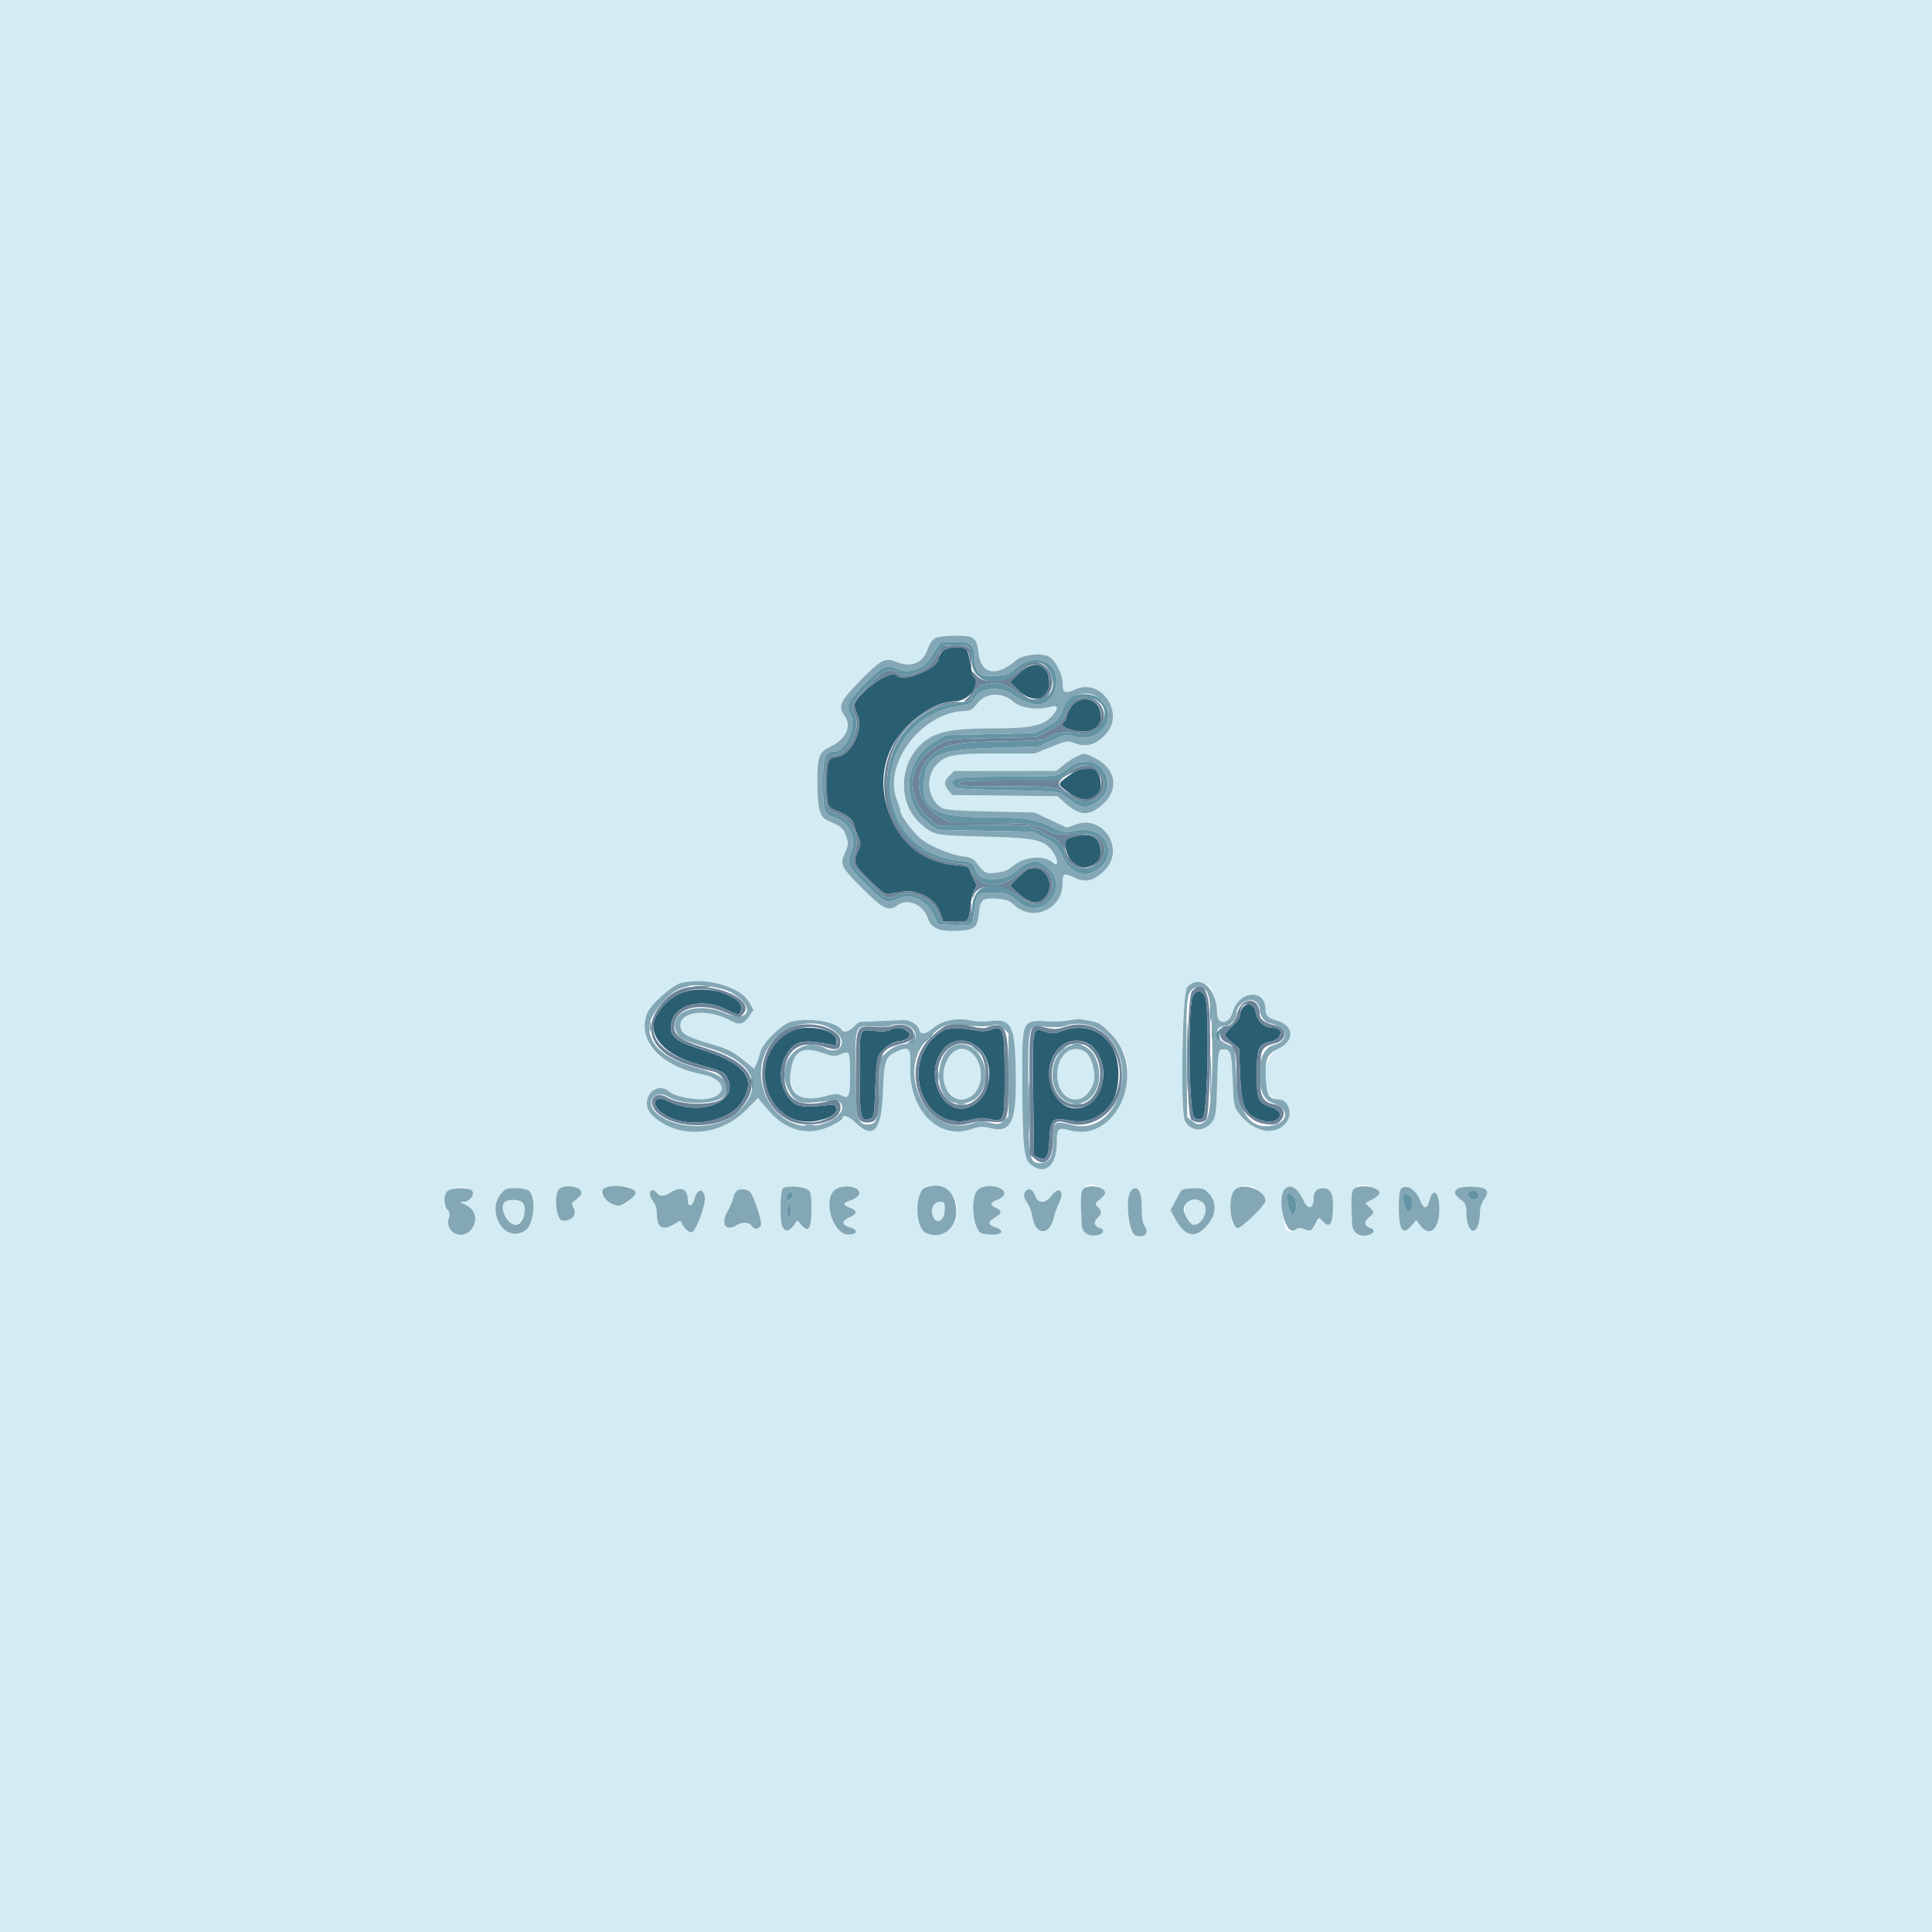 <svg id="svg" version="1.1" xmlns="http://www.w3.org/2000/svg" xmlns:xlink="http://www.w3.org/1999/xlink" width="400" height="400" viewBox="0, 0, 400,400"><g id="svgg"><path id="path0" d="M0.000 200.000 L 0.000 400.000 200.000 400.000 L 400.000 400.000 400.000 200.000 L 400.000 0.000 200.000 0.000 L 0.000 0.000 0.000 200.000 M201.701 132.300 C 202.045 132.685,202.455 134.044,202.612 135.320 C 203.139 139.611,206.332 140.200,210.314 136.741 C 211.635 135.594,215.106 135.129,216.981 135.848 C 218.304 136.356,220.000 139.441,220.000 141.339 C 220.000 143.510,220.426 143.720,222.743 142.695 C 228.011 140.365,232.914 147.614,229.001 151.947 C 227.014 154.145,224.964 154.782,222.642 153.921 C 220.981 153.306,220.893 153.318,217.599 154.647 L 214.246 156.000 206.500 156.000 C 197.612 156.000,195.825 156.317,193.977 158.224 C 191.533 160.745,191.993 165.331,194.877 167.197 C 195.600 167.664,197.799 167.840,205.000 168.008 L 214.200 168.221 217.547 169.788 L 220.894 171.354 222.830 170.667 C 228.486 168.658,232.994 175.911,228.735 180.170 C 226.483 182.422,224.711 182.835,222.338 181.661 C 220.291 180.648,220.000 180.801,220.000 182.888 C 220.000 188.251,213.767 191.009,209.938 187.341 C 209.024 186.465,208.330 186.217,206.399 186.077 C 203.399 185.860,202.974 186.202,202.678 189.066 C 202.370 192.055,201.814 192.541,198.499 192.718 C 194.483 192.933,192.807 192.240,192.086 190.067 C 191.165 187.289,187.847 185.882,185.824 187.413 C 183.982 188.806,182.842 188.257,178.474 183.874 C 174.043 179.429,173.835 178.983,174.994 176.412 C 175.685 174.882,175.701 174.585,175.176 173.079 C 174.614 171.466,174.202 171.120,171.400 169.909 C 169.722 169.184,169.248 167.459,169.228 162.000 C 169.209 156.582,169.525 155.726,171.980 154.547 C 175.242 152.980,176.415 150.271,174.786 148.067 C 173.449 146.258,173.968 145.133,178.072 140.947 C 182.354 136.581,183.270 136.084,185.397 136.973 C 188.668 138.340,191.075 137.349,192.136 134.200 C 192.844 132.096,193.905 131.613,197.838 131.606 C 200.422 131.601,201.202 131.741,201.701 132.300 M202.400 145.600 C 201.450 146.799,200.846 147.200,199.987 147.200 C 191.051 147.200,182.603 158.210,185.753 165.750 C 186.109 166.601,186.400 167.558,186.400 167.877 C 186.400 168.680,188.425 171.545,190.235 173.303 C 191.919 174.938,196.718 177.009,199.596 177.342 C 200.852 177.487,201.597 177.828,202.075 178.475 C 203.813 180.828,203.978 180.914,206.267 180.678 C 207.917 180.508,208.764 180.164,209.824 179.233 C 212.010 177.313,216.220 176.989,218.004 178.604 C 219.163 179.653,219.121 177.974,217.946 176.324 C 216.184 173.850,214.471 173.473,203.800 173.212 C 193.428 172.958,193.255 172.922,190.557 170.511 C 185.493 165.986,186.175 157.070,191.886 153.141 C 194.485 151.353,197.790 150.800,205.885 150.800 C 213.481 150.800,216.048 150.237,217.900 148.163 C 219.186 146.723,219.098 145.901,217.700 146.292 C 214.815 147.099,211.410 146.669,209.852 145.300 C 207.497 143.231,204.170 143.365,202.400 145.600 M226.828 157.014 C 230.923 159.089,231.731 163.262,228.615 166.248 C 225.692 169.048,223.604 169.047,220.500 166.243 L 218.957 164.849 208.043 164.724 L 197.128 164.600 196.364 163.656 C 195.355 162.408,195.400 161.763,196.582 160.582 L 197.564 159.600 208.127 159.600 L 218.690 159.600 220.245 158.349 C 221.682 157.194,223.768 156.053,224.513 156.016 C 224.686 156.007,225.727 156.456,226.828 157.014 M152.139 204.799 C 153.463 205.601,154.649 206.705,155.156 207.608 L 155.992 209.094 155.082 210.444 C 153.957 212.113,153.094 212.305,151.241 211.298 C 146.417 208.678,140.571 209.369,140.876 212.525 C 141.026 214.071,142.094 214.670,147.521 216.253 C 150.522 217.129,151.718 217.721,153.704 219.315 L 156.166 221.290 156.658 220.145 C 156.929 219.515,157.261 218.482,157.396 217.849 C 157.775 216.068,161.798 212.087,163.762 211.549 C 167.254 210.592,173.150 211.501,174.172 213.155 C 174.627 213.891,175.742 213.647,176.742 212.593 C 177.260 212.047,177.890 211.587,178.142 211.571 C 178.637 211.539,185.705 211.233,186.970 211.188 C 188.355 211.139,190.004 212.076,190.248 213.051 C 190.569 214.326,191.519 214.246,193.279 212.795 C 195.161 211.244,198.072 210.652,200.868 211.252 C 201.989 211.492,203.761 211.576,204.807 211.437 C 209.467 210.819,210.146 212.147,210.312 222.200 C 210.479 232.292,209.381 234.661,205.043 233.569 C 203.415 233.159,202.837 233.193,201.030 233.808 C 194.290 236.099,188.101 229.714,188.461 220.840 C 188.619 216.934,188.200 216.498,185.511 217.774 C 183.297 218.825,183.048 219.596,182.813 226.136 C 182.527 234.110,180.800 236.022,177.132 232.427 C 175.706 231.029,174.400 230.640,174.400 231.613 C 174.400 231.794,173.365 232.449,172.100 233.069 C 167.350 235.398,162.622 234.152,158.805 229.567 L 156.946 227.334 154.421 229.871 C 148.949 235.370,140.287 235.859,135.098 230.963 C 132.038 228.076,135.617 223.319,138.729 226.136 C 139.487 226.821,142.809 227.602,144.955 227.598 C 150.662 227.588,150.994 223.520,145.377 222.422 C 132.817 219.965,129.676 211.507,138.800 204.715 C 141.586 202.640,148.651 202.685,152.139 204.799 M250.515 204.306 C 251.223 205.089,251.975 207.917,251.990 209.857 C 252.009 212.330,254.534 212.075,255.218 209.531 C 256.404 205.129,261.977 204.616,262.006 208.906 C 262.016 210.281,262.500 210.764,264.426 211.321 C 267.947 212.338,268.087 215.489,264.684 217.115 C 260.865 218.939,260.808 227.600,264.614 227.600 C 266.889 227.600,267.835 230.836,266.103 232.690 C 263.725 235.235,259.590 234.357,256.646 230.681 C 255.452 229.190,255.425 229.058,255.212 223.565 C 254.983 217.660,254.775 217.071,253.000 217.298 C 252.244 217.394,252.189 217.777,252.000 224.272 C 251.820 230.450,251.715 231.257,250.959 232.272 C 249.323 234.468,246.512 234.333,245.306 232.000 C 244.373 230.194,244.780 205.525,245.762 204.441 C 246.748 203.353,249.580 203.272,250.515 204.306 M226.080 211.391 C 228.438 211.770,232.121 215.637,232.999 218.657 C 235.445 227.068,228.671 236.036,221.408 234.002 C 219.065 233.346,218.800 233.615,218.800 236.650 C 218.800 241.437,216.205 243.514,213.322 241.035 C 211.946 239.851,211.702 237.226,211.640 222.933 C 211.589 211.205,211.638 211.100,216.960 211.473 C 218.302 211.567,220.210 211.478,221.200 211.276 C 222.190 211.073,223.360 210.963,223.800 211.031 C 224.240 211.098,225.266 211.261,226.080 211.391 M166.123 217.604 C 163.466 218.674,162.771 224.157,164.990 226.551 C 166.148 227.801,167.511 227.891,170.892 226.942 C 172.826 226.400,173.402 226.373,174.180 226.789 C 175.737 227.623,176.000 227.048,176.000 222.809 C 176.000 217.656,175.936 217.500,174.136 218.252 C 172.855 218.788,172.526 218.767,170.365 218.019 C 167.764 217.119,167.412 217.085,166.123 217.604 M197.462 217.653 C 195.754 218.646,194.666 223.015,195.650 224.926 C 198.255 229.985,203.863 227.292,202.980 221.406 C 202.491 218.144,199.784 216.303,197.462 217.653 M220.386 218.300 C 218.084 220.364,218.363 225.208,220.887 226.976 C 224.210 229.303,227.581 225.291,226.224 220.623 C 225.207 217.126,222.775 216.158,220.386 218.300 M119.626 246.014 C 120.702 246.590,120.592 247.393,119.311 248.327 C 118.282 249.076,118.254 249.179,118.802 250.203 C 119.512 251.531,118.198 252.925,116.431 252.720 C 115.077 252.562,114.597 247.030,115.857 246.109 C 116.698 245.494,118.567 245.447,119.626 246.014 M130.826 246.014 C 132.288 246.797,130.172 249.600,128.120 249.600 C 127.118 249.600,124.400 247.704,124.400 247.005 C 124.400 245.729,128.975 245.023,130.826 246.014 M167.376 246.380 C 167.844 246.768,168.000 247.679,168.000 250.016 C 168.000 254.496,167.439 255.406,165.834 253.531 L 165.090 252.663 164.312 253.731 C 163.392 254.993,162.587 255.097,162.014 254.026 C 161.416 252.908,161.483 246.681,162.100 246.046 C 162.725 245.403,166.485 245.641,167.376 246.380 M177.424 246.177 C 178.448 246.937,177.807 248.053,176.058 248.555 C 174.477 249.008,174.457 249.522,176.000 250.060 C 177.559 250.603,177.523 251.314,175.900 252.028 C 175.185 252.343,174.600 252.859,174.600 253.175 C 174.600 253.491,175.185 253.901,175.900 254.086 C 177.771 254.571,177.614 255.600,175.670 255.600 C 172.842 255.600,171.109 251.605,172.145 247.475 C 172.568 245.791,175.826 244.990,177.424 246.177 M195.781 246.166 C 198.698 247.385,199.108 252.891,196.408 254.595 C 192.429 257.107,190.000 255.295,190.000 249.817 C 190.000 245.896,192.044 244.605,195.781 246.166 M207.389 246.142 C 208.381 246.868,207.932 247.926,206.405 248.458 C 204.938 248.970,204.874 249.469,206.200 250.073 C 207.517 250.673,207.459 251.250,205.997 252.081 C 204.479 252.945,204.480 253.530,206.000 254.060 C 208.839 255.050,206.736 256.118,203.369 255.397 C 201.498 254.997,200.750 248.050,202.400 246.400 C 203.348 245.452,206.240 245.302,207.389 246.142 M228.026 246.014 C 229.103 246.590,228.992 247.394,227.705 248.331 C 226.657 249.094,226.640 249.161,227.305 249.895 C 228.195 250.879,228.180 251.313,227.227 252.176 C 226.343 252.975,226.521 253.858,227.637 254.212 C 228.824 254.588,228.536 255.473,227.135 255.753 C 225.360 256.108,224.017 255.157,223.940 253.491 C 223.579 245.663,224.437 244.093,228.026 246.014 M261.100 247.019 C 262.413 248.515,262.269 248.917,259.384 251.831 C 255.889 255.361,254.800 254.825,254.800 249.574 C 254.800 245.542,258.490 244.045,261.100 247.019 M268.237 246.171 C 268.685 246.485,269.383 247.475,269.787 248.371 C 270.827 250.677,272.000 250.400,272.000 247.847 C 272.000 246.715,272.716 246.000,273.851 246.000 C 275.372 246.000,276.001 247.035,275.995 249.529 C 275.985 253.527,275.329 254.490,273.781 252.779 C 273.039 251.959,273.038 251.960,272.310 253.379 C 271.522 254.916,271.350 254.989,269.875 254.428 C 269.170 254.160,268.664 254.220,268.062 254.642 C 266.437 255.779,265.600 254.228,265.600 250.080 C 265.600 245.753,266.255 244.783,268.237 246.171 M284.574 245.990 C 286.018 246.539,285.849 247.453,284.140 248.330 L 282.679 249.079 283.540 249.940 C 284.620 251.020,284.615 251.116,283.418 252.057 C 282.341 252.904,282.435 253.830,283.637 254.212 C 284.824 254.588,284.536 255.473,283.135 255.753 C 281.360 256.108,280.017 255.157,279.940 253.491 C 279.570 245.478,280.265 244.352,284.574 245.990 M292.525 246.412 C 293.092 246.859,293.783 247.849,294.059 248.612 C 294.662 250.279,295.486 250.412,295.848 248.900 C 296.623 245.654,298.000 246.588,298.000 250.360 C 298.000 254.553,295.974 256.259,294.032 253.700 L 293.196 252.600 292.283 253.700 C 290.449 255.909,289.600 254.708,289.600 249.906 C 289.600 245.579,290.341 244.694,292.525 246.412 M307.723 246.447 C 308.026 246.930,307.910 247.403,307.265 248.309 C 306.722 249.071,306.400 250.124,306.400 251.136 C 306.400 253.204,305.790 254.800,305.000 254.800 C 304.191 254.800,303.600 253.191,303.600 250.986 C 303.600 249.492,303.417 249.089,302.400 248.337 C 300.151 246.674,301.243 245.550,304.958 245.703 C 306.619 245.771,307.437 245.992,307.723 246.447 M97.582 246.380 C 98.515 246.970,97.354 248.796,96.032 248.816 C 95.031 248.831,95.038 248.848,96.269 249.383 C 98.478 250.344,99.060 252.653,97.571 254.546 C 95.625 257.020,91.950 255.048,92.958 252.071 C 93.175 251.429,93.076 250.926,92.636 250.440 C 90.290 247.847,94.473 244.414,97.582 246.380 M109.630 246.636 C 111.090 248.395,110.477 253.721,108.689 254.811 C 103.954 257.698,100.075 249.631,104.600 246.306 C 105.386 245.728,109.078 245.971,109.630 246.636 M141.771 246.629 C 142.117 246.974,142.400 247.784,142.400 248.429 C 142.400 250.123,143.386 249.897,143.829 248.100 C 144.331 246.070,145.738 245.950,145.927 247.921 C 146.081 249.527,144.157 254.765,143.291 255.097 C 142.705 255.322,141.494 254.224,141.083 253.095 C 140.940 252.703,140.746 252.705,140.151 253.103 C 137.363 254.969,136.000 254.407,136.000 251.392 C 136.000 250.288,135.711 249.341,135.162 248.642 C 133.947 247.098,134.760 245.506,136.000 247.000 C 136.673 247.810,137.564 247.751,139.000 246.800 C 140.452 245.839,140.951 245.808,141.771 246.629 M155.260 246.745 C 156.063 247.534,157.874 253.061,157.539 253.700 C 157.129 254.481,156.188 254.627,155.783 253.972 C 155.182 253.000,153.811 252.879,152.490 253.682 C 150.135 255.113,149.108 253.269,150.755 250.567 C 151.169 249.888,151.632 248.764,151.785 248.069 C 152.184 246.253,154.039 245.546,155.260 246.745 M214.351 247.632 C 214.913 249.242,216.460 249.227,217.663 247.600 C 219.295 245.392,220.531 246.582,219.245 249.123 C 218.834 249.935,218.366 251.230,218.204 252.000 C 217.393 255.874,214.360 255.860,213.760 251.980 C 213.608 251.001,213.151 249.722,212.742 249.138 C 211.892 247.923,211.806 247.154,212.449 246.511 C 213.111 245.849,213.890 246.308,214.351 247.632 M235.986 246.774 C 236.214 247.199,236.400 248.785,236.400 250.297 C 236.400 252.096,236.603 253.316,236.987 253.824 C 238.053 255.232,236.860 256.458,235.086 255.778 C 233.073 255.005,232.994 246.000,235.000 246.000 C 235.315 246.000,235.758 246.348,235.986 246.774 M249.400 246.306 C 251.951 248.180,252.168 251.011,249.963 253.644 C 247.507 256.578,245.339 256.106,243.217 252.178 L 242.340 250.555 243.289 248.771 C 243.810 247.790,244.374 246.765,244.542 246.493 C 244.873 245.959,248.725 245.810,249.400 246.306 M104.480 248.880 C 103.293 250.067,105.017 253.600,106.784 253.600 C 107.517 253.600,109.062 250.958,108.872 250.028 C 108.575 248.565,105.578 247.782,104.480 248.880 M245.703 248.900 C 244.627 250.261,245.647 253.600,247.138 253.600 C 249.090 253.600,250.490 250.040,248.974 248.931 C 248.057 248.261,246.222 248.243,245.703 248.900 M193.166 249.889 C 192.881 250.640,192.881 251.260,193.168 251.889 C 194.001 253.718,195.600 252.687,195.600 250.320 C 195.600 248.356,193.866 248.048,193.166 249.889 " stroke="none" fill="#d3ebf3" fill-rule="evenodd"></path><path id="path1" d="M195.200 134.800 C 194.760 135.240,194.400 135.836,194.400 136.125 C 194.400 138.354,186.974 141.455,185.600 139.800 C 184.368 138.316,176.331 144.389,176.932 146.350 C 177.042 146.708,177.363 147.576,177.645 148.279 C 178.750 151.028,176.264 156.140,173.574 156.652 C 171.284 157.087,171.200 157.284,171.200 162.200 C 171.200 167.068,171.209 167.089,173.600 167.998 C 175.219 168.613,176.800 169.916,176.800 170.637 C 176.800 170.910,177.143 171.933,177.561 172.910 C 178.312 174.661,178.312 174.711,177.541 176.432 C 176.560 178.623,176.770 179.068,180.474 182.644 C 182.996 185.078,183.317 185.268,184.507 185.025 C 187.762 184.362,188.460 184.356,190.310 184.970 C 192.597 185.730,194.110 187.194,194.783 189.300 L 195.262 190.800 197.823 190.800 C 200.686 190.800,200.517 191.003,200.977 187.026 C 201.102 185.940,201.456 184.669,201.762 184.201 C 202.239 183.474,202.239 183.209,201.761 182.375 C 201.453 181.839,201.035 180.930,200.832 180.356 C 200.493 179.399,200.235 179.295,197.731 179.115 C 186.723 178.319,179.594 165.396,184.444 155.031 C 186.862 149.865,193.164 145.200,197.725 145.200 C 200.407 145.200,203.232 141.803,201.767 140.339 C 201.463 140.034,201.058 138.646,200.868 137.254 C 200.676 135.853,200.271 134.564,199.961 134.367 C 198.892 133.691,196.051 133.949,195.200 134.800 M210.968 139.410 L 209.105 141.221 210.947 143.010 C 213.634 145.622,217.090 145.023,217.246 141.918 C 217.467 137.514,214.244 136.226,210.968 139.410 M222.251 145.788 C 221.665 146.331,221.075 147.325,220.941 147.996 C 220.807 148.667,220.540 149.314,220.348 149.432 C 218.452 150.604,223.945 152.156,226.194 151.083 C 227.726 150.353,228.185 149.309,227.822 147.377 C 227.339 144.801,224.263 143.924,222.251 145.788 M221.450 160.467 C 218.750 162.468,218.757 162.243,221.322 164.125 C 224.853 166.718,228.357 165.478,227.865 161.810 C 227.414 158.449,224.889 157.920,221.450 160.467 M221.870 173.328 C 220.200 173.795,220.067 175.021,221.404 177.608 C 223.176 181.035,228.379 179.643,227.874 175.878 C 227.494 173.045,225.665 172.268,221.870 173.328 M212.389 180.281 C 211.845 180.656,210.884 181.508,210.253 182.174 L 209.106 183.385 210.992 185.093 C 213.209 187.101,214.938 187.364,216.295 185.900 C 219.086 182.888,215.692 178.006,212.389 180.281 M140.579 205.820 C 132.221 210.131,133.967 217.259,144.105 220.211 C 149.944 221.911,149.930 221.905,150.615 223.229 C 153.139 228.109,144.876 231.304,138.345 227.972 C 135.856 226.702,134.602 228.123,136.576 229.977 C 140.798 233.944,150.616 232.842,153.648 228.061 C 156.713 223.226,154.189 220.096,144.883 217.193 C 139.681 215.571,138.474 214.465,138.977 211.782 C 139.698 207.937,145.486 206.510,150.356 208.977 C 152.727 210.179,153.031 210.216,153.366 209.344 C 154.656 205.982,145.275 203.398,140.579 205.820 M247.023 206.089 C 245.878 207.723,246.112 230.553,247.281 231.372 C 248.033 231.898,248.283 231.909,248.981 231.446 C 250.097 230.705,250.474 207.782,249.397 206.139 C 248.625 204.961,247.825 204.944,247.023 206.089 M257.646 208.253 C 257.154 208.597,256.800 209.280,256.800 209.884 C 256.800 210.583,256.277 211.406,255.200 212.400 C 253.243 214.206,253.240 214.298,255.071 215.835 L 256.542 217.070 256.771 222.699 C 257.038 229.274,257.798 230.860,261.209 231.961 C 264.525 233.031,266.667 230.457,263.400 229.327 C 260.435 228.303,260.200 227.799,260.203 222.488 C 260.206 216.945,260.505 216.184,262.861 215.719 C 265.446 215.207,265.999 212.800,263.531 212.800 C 261.834 212.800,260.517 211.686,260.057 209.861 C 259.551 207.850,258.870 207.396,257.646 208.253 M163.560 213.596 C 153.823 218.743,158.814 234.364,169.438 231.993 C 172.065 231.407,173.281 230.576,173.124 229.475 C 173.037 228.864,172.758 228.631,172.200 228.702 C 165.908 229.507,164.564 229.236,162.982 226.845 C 160.967 223.800,161.337 219.584,163.853 216.916 C 165.250 215.436,167.202 215.268,171.900 216.226 C 173.083 216.467,173.200 216.403,173.200 215.519 C 173.200 213.117,166.860 211.852,163.560 213.596 M184.247 213.252 C 183.769 213.535,182.577 213.606,180.992 213.443 C 177.824 213.119,178.000 212.579,178.000 222.604 C 178.000 231.475,178.202 232.342,180.111 231.638 C 180.961 231.325,181.009 231.052,181.208 225.355 C 181.331 221.833,181.613 219.050,181.899 218.543 C 182.702 217.118,184.794 215.600,185.954 215.600 C 186.555 215.600,187.396 215.341,187.824 215.023 C 189.583 213.717,186.245 212.064,184.247 213.252 M195.000 213.534 C 185.852 219.365,190.761 234.524,200.937 231.867 C 202.502 231.458,203.641 231.387,204.691 231.631 C 207.970 232.392,208.000 232.310,208.000 222.616 C 208.000 213.173,207.707 212.161,205.267 213.172 C 204.493 213.493,203.443 213.586,202.509 213.417 C 198.628 212.715,196.225 212.753,195.000 213.534 M219.735 213.524 C 218.292 214.068,217.850 214.079,216.419 213.606 C 213.678 212.702,213.722 212.473,213.915 226.728 L 214.085 239.256 215.031 239.687 C 216.604 240.404,217.098 239.587,217.261 235.997 C 217.455 231.714,217.900 231.254,221.195 231.935 C 227.606 233.259,231.875 228.987,231.538 221.585 C 231.231 214.819,225.921 211.193,219.735 213.524 M202.796 217.102 C 205.966 220.272,205.325 226.473,201.593 228.748 C 195.485 232.471,190.449 221.999,195.799 216.700 C 197.607 214.909,200.786 215.092,202.796 217.102 M226.356 216.879 C 230.118 220.728,228.510 228.357,223.720 229.381 C 218.111 230.580,214.843 221.496,219.247 216.951 C 221.146 214.992,224.478 214.958,226.356 216.879 " stroke="none" fill="#2a5e71" fill-rule="evenodd"></path><path id="path2" d="M193.637 132.106 C 193.078 132.393,192.449 133.271,192.136 134.200 C 191.075 137.349,188.668 138.340,185.397 136.973 C 183.270 136.084,182.354 136.581,178.072 140.947 C 173.968 145.133,173.449 146.258,174.786 148.067 C 176.415 150.271,175.242 152.980,171.980 154.547 C 169.525 155.726,169.209 156.582,169.228 162.000 C 169.248 167.459,169.722 169.184,171.400 169.909 C 174.202 171.120,174.614 171.466,175.176 173.079 C 175.701 174.585,175.685 174.882,174.994 176.412 C 173.835 178.983,174.043 179.429,178.474 183.874 C 182.842 188.257,183.982 188.806,185.824 187.413 C 187.847 185.882,191.165 187.289,192.086 190.067 C 192.807 192.240,194.483 192.933,198.499 192.718 C 201.814 192.541,202.370 192.055,202.678 189.066 C 202.974 186.202,203.399 185.860,206.399 186.077 C 208.330 186.217,209.024 186.465,209.938 187.341 C 213.767 191.009,220.000 188.251,220.000 182.888 C 220.000 180.801,220.291 180.648,222.338 181.661 C 224.711 182.835,226.483 182.422,228.735 180.170 C 232.994 175.911,228.486 168.658,222.830 170.667 L 220.894 171.354 217.547 169.788 L 214.200 168.221 205.000 168.008 C 197.799 167.840,195.600 167.664,194.877 167.197 C 191.993 165.331,191.533 160.745,193.977 158.224 C 195.825 156.317,197.612 156.000,206.500 156.000 L 214.246 156.000 217.599 154.647 C 220.893 153.318,220.981 153.306,222.642 153.921 C 224.964 154.782,227.014 154.145,229.001 151.947 C 232.914 147.614,228.011 140.365,222.743 142.695 C 220.426 143.720,220.000 143.510,220.000 141.339 C 220.000 139.441,218.304 136.356,216.981 135.848 C 215.106 135.129,211.635 135.594,210.314 136.741 C 206.332 140.200,203.139 139.611,202.612 135.320 C 202.198 131.957,201.738 131.599,197.838 131.606 C 196.057 131.609,194.167 131.834,193.637 132.106 M201.239 133.600 C 201.416 133.930,201.673 135.235,201.810 136.500 C 202.153 139.685,202.691 140.119,206.061 139.929 C 208.448 139.794,208.942 139.623,210.091 138.535 C 214.138 134.704,219.608 136.966,218.650 142.075 C 217.851 146.334,214.107 147.047,209.641 143.791 C 207.269 142.062,203.241 142.326,201.967 144.295 C 201.120 145.603,200.741 145.826,198.919 146.088 C 179.550 148.876,179.303 176.119,198.628 178.188 C 200.963 178.438,201.298 178.585,201.702 179.534 C 202.591 181.627,203.177 182.000,205.562 181.994 C 207.931 181.988,208.470 181.769,211.203 179.700 C 213.633 177.860,215.221 177.927,217.247 179.953 C 221.599 184.305,215.341 190.857,210.838 186.664 C 209.193 185.133,208.230 184.800,205.440 184.800 C 202.479 184.800,202.195 185.052,201.788 188.050 C 201.259 191.937,201.604 191.645,197.693 191.515 L 194.210 191.400 193.333 189.551 C 191.832 186.386,188.873 184.900,186.224 185.982 C 183.432 187.121,183.421 187.117,179.603 183.381 C 175.479 179.346,175.281 178.950,176.193 176.562 C 177.384 173.445,175.854 170.232,172.697 169.219 C 170.595 168.544,170.400 167.935,170.400 162.049 C 170.400 156.520,170.747 155.600,172.831 155.600 C 174.976 155.600,177.314 150.513,176.197 148.275 C 175.074 146.023,175.369 145.333,179.072 141.548 C 182.844 137.695,183.532 137.408,186.093 138.629 C 188.175 139.622,191.689 138.187,192.855 135.868 C 194.346 132.900,194.594 132.755,197.934 132.885 C 200.085 132.968,201.006 133.167,201.239 133.600 M227.832 144.830 C 231.902 148.654,227.566 154.280,222.035 152.352 C 220.898 151.956,220.420 152.058,217.875 153.239 L 215.000 154.574 206.200 154.827 C 194.580 155.160,192.102 156.182,191.389 160.932 C 190.441 167.258,193.312 169.199,203.626 169.202 C 211.929 169.205,214.297 169.540,217.734 171.198 C 220.268 172.420,220.376 172.436,222.753 171.945 C 229.386 170.575,232.227 178.048,226.071 180.669 C 223.714 181.673,221.238 180.213,219.807 176.977 C 218.968 175.081,218.581 174.696,216.332 173.522 L 213.800 172.200 203.964 172.000 L 194.129 171.800 192.496 170.668 C 186.475 166.491,186.961 157.436,193.411 153.609 L 195.781 152.203 204.991 151.995 L 214.200 151.787 216.645 150.516 C 218.855 149.366,219.174 149.035,219.977 147.056 C 221.387 143.583,225.318 142.468,227.832 144.830 M209.852 145.300 C 211.410 146.669,214.815 147.099,217.700 146.292 C 219.098 145.901,219.186 146.723,217.900 148.163 C 216.048 150.237,213.481 150.800,205.885 150.800 C 197.790 150.800,194.485 151.353,191.886 153.141 C 186.175 157.070,185.493 165.986,190.557 170.511 C 193.255 172.922,193.428 172.958,203.800 173.212 C 214.471 173.473,216.184 173.850,217.946 176.324 C 219.121 177.974,219.163 179.653,218.004 178.604 C 216.220 176.989,212.010 177.313,209.824 179.233 C 208.764 180.164,207.917 180.508,206.267 180.678 C 203.978 180.914,203.813 180.828,202.075 178.475 C 201.597 177.828,200.852 177.487,199.596 177.342 C 196.718 177.009,191.919 174.938,190.235 173.303 C 188.425 171.545,186.400 168.680,186.400 167.877 C 186.400 167.558,186.109 166.601,185.753 165.750 C 182.603 158.210,191.051 147.200,199.987 147.200 C 200.846 147.200,201.450 146.799,202.400 145.600 C 204.170 143.365,207.497 143.231,209.852 145.300 M223.000 156.565 C 222.340 156.859,221.100 157.662,220.245 158.349 L 218.690 159.600 208.127 159.600 L 197.564 159.600 196.582 160.582 C 195.400 161.763,195.355 162.408,196.364 163.656 L 197.128 164.600 208.043 164.724 L 218.957 164.849 220.500 166.243 C 223.604 169.047,225.692 169.048,228.615 166.248 C 231.731 163.262,230.923 159.089,226.828 157.014 C 224.530 155.850,224.592 155.857,223.000 156.565 M227.124 158.410 C 229.926 160.119,230.145 163.585,227.581 165.661 C 225.539 167.313,224.099 167.475,222.400 166.242 C 221.630 165.684,220.558 164.906,220.019 164.513 C 219.155 163.885,217.776 163.776,208.462 163.600 C 199.164 163.424,197.835 163.319,197.466 162.734 C 196.364 160.984,197.395 160.800,208.349 160.798 C 217.435 160.796,218.718 160.716,219.637 160.098 C 222.863 157.927,223.507 157.603,224.600 157.603 C 225.260 157.603,226.396 157.966,227.124 158.410 M141.200 203.466 C 139.304 203.857,134.719 207.909,133.983 209.844 C 131.858 215.433,136.641 220.713,145.377 222.422 C 150.994 223.520,150.662 227.588,144.955 227.598 C 142.809 227.602,139.487 226.821,138.729 226.136 C 135.617 223.319,132.038 228.076,135.098 230.963 C 140.287 235.859,148.949 235.370,154.421 229.871 L 156.946 227.334 158.805 229.567 C 162.622 234.152,167.350 235.398,172.100 233.069 C 173.365 232.449,174.400 231.794,174.400 231.613 C 174.400 230.640,175.706 231.029,177.132 232.427 C 180.800 236.022,182.527 234.110,182.813 226.136 C 183.048 219.596,183.297 218.825,185.511 217.774 C 188.200 216.498,188.619 216.934,188.461 220.840 C 188.101 229.714,194.290 236.099,201.030 233.808 C 202.837 233.193,203.415 233.159,205.043 233.569 C 209.381 234.661,210.479 232.292,210.312 222.200 C 210.146 212.147,209.467 210.819,204.807 211.437 C 203.761 211.576,201.989 211.492,200.868 211.252 C 198.072 210.652,195.161 211.244,193.279 212.795 C 191.519 214.246,190.569 214.326,190.248 213.051 C 190.004 212.076,188.355 211.139,186.970 211.188 C 185.705 211.233,178.637 211.539,178.142 211.571 C 177.890 211.587,177.260 212.047,176.742 212.593 C 175.742 213.647,174.627 213.891,174.172 213.155 C 173.150 211.501,167.254 210.592,163.762 211.549 C 161.798 212.087,157.775 216.068,157.396 217.849 C 157.261 218.482,156.929 219.515,156.658 220.145 L 156.166 221.290 153.704 219.315 C 151.718 217.721,150.522 217.129,147.521 216.253 C 142.094 214.670,141.026 214.071,140.876 212.525 C 140.571 209.369,146.417 208.678,151.241 211.298 C 153.094 212.305,153.957 212.113,155.082 210.444 L 155.992 209.094 155.156 207.608 C 153.286 204.280,146.713 202.330,141.200 203.466 M245.762 204.441 C 244.780 205.525,244.373 230.194,245.306 232.000 C 246.512 234.333,249.323 234.468,250.959 232.272 C 251.715 231.257,251.820 230.450,252.000 224.272 C 252.189 217.777,252.244 217.394,253.000 217.298 C 254.775 217.071,254.983 217.660,255.212 223.565 C 255.425 229.058,255.452 229.190,256.646 230.681 C 259.590 234.357,263.725 235.235,266.103 232.690 C 267.835 230.836,266.889 227.600,264.614 227.600 C 262.761 227.600,262.219 226.692,262.071 223.336 C 261.891 219.227,262.299 218.254,264.684 217.115 C 268.087 215.489,267.947 212.338,264.426 211.321 C 262.500 210.764,262.016 210.281,262.006 208.906 C 261.977 204.616,256.404 205.129,255.218 209.531 C 254.534 212.075,252.009 212.330,251.990 209.857 C 251.949 204.578,248.419 201.508,245.762 204.441 M151.114 205.349 C 156.403 208.049,155.484 212.030,150.100 209.744 C 144.241 207.256,138.304 209.507,139.990 213.576 C 140.580 214.999,141.209 215.316,146.800 217.005 C 156.104 219.816,158.381 224.893,152.747 230.266 C 148.877 233.955,140.237 234.104,136.018 230.554 C 133.283 228.253,135.536 225.306,138.588 227.193 C 141.442 228.957,149.011 228.648,150.040 226.726 C 151.386 224.211,149.972 222.656,145.173 221.372 C 137.821 219.404,134.400 216.618,134.400 212.597 C 134.400 210.162,138.643 205.110,141.148 204.561 C 141.727 204.434,142.380 204.259,142.600 204.173 C 143.981 203.629,149.143 204.342,151.114 205.349 M249.779 205.177 C 251.477 207.053,251.368 230.650,249.656 232.036 C 248.470 232.995,247.930 232.995,246.744 232.036 L 245.800 231.272 245.676 220.136 C 245.543 208.278,245.692 205.965,246.652 205.005 C 247.489 204.168,248.939 204.248,249.779 205.177 M260.069 207.462 C 260.471 207.826,260.800 208.448,260.800 208.843 C 260.800 210.211,261.728 211.617,262.769 211.827 C 266.680 212.615,267.192 215.433,263.600 216.400 C 259.780 217.429,259.600 227.076,263.378 228.314 C 266.969 229.490,266.936 232.313,263.322 233.036 C 258.859 233.928,256.290 230.303,255.951 222.630 C 255.814 219.534,255.679 216.975,255.651 216.944 C 255.623 216.913,254.783 216.504,253.784 216.034 C 251.258 214.847,251.310 212.400,253.861 212.400 C 254.732 212.400,256.000 210.880,256.000 209.836 C 256.000 207.902,258.769 206.286,260.069 207.462 M221.200 211.276 C 220.210 211.478,218.302 211.567,216.960 211.473 C 211.638 211.100,211.589 211.205,211.640 222.933 C 211.702 237.226,211.946 239.851,213.322 241.035 C 216.205 243.514,218.800 241.437,218.800 236.650 C 218.800 233.615,219.065 233.346,221.408 234.002 C 231.289 236.769,237.731 221.643,229.939 213.971 C 227.596 211.664,227.444 211.592,223.800 211.031 C 223.360 210.963,222.190 211.073,221.200 211.276 M171.391 212.623 C 173.436 213.593,174.544 214.972,174.243 216.172 C 173.913 217.488,172.459 217.858,170.863 217.033 C 165.539 214.280,160.376 220.064,163.205 225.610 C 164.454 228.058,165.516 228.562,168.712 228.222 C 173.275 227.736,173.673 227.757,174.151 228.503 C 175.219 230.175,172.350 232.548,168.647 233.056 C 159.819 234.266,154.029 222.530,160.005 215.538 C 162.840 212.222,167.845 210.940,171.391 212.623 M188.725 212.816 C 190.455 214.427,189.696 215.783,186.805 216.246 C 185.645 216.431,184.568 216.968,183.625 217.831 L 182.200 219.137 182.000 225.402 C 181.789 232.025,181.536 232.800,179.593 232.800 C 177.563 232.800,177.266 231.557,177.155 222.600 C 177.026 212.126,176.996 212.212,180.740 212.532 C 182.203 212.656,183.760 212.601,184.200 212.407 C 185.668 211.763,187.801 211.955,188.725 212.816 M203.200 212.505 C 203.970 212.537,205.086 212.419,205.680 212.243 C 206.555 211.984,206.953 212.117,207.780 212.944 L 208.800 213.964 208.800 222.512 L 208.800 231.061 207.819 231.982 C 206.906 232.840,206.706 232.871,204.973 232.435 C 203.416 232.043,202.782 232.075,201.114 232.629 C 191.891 235.692,185.015 221.412,192.462 214.661 C 195.254 212.130,195.686 211.969,199.000 212.228 C 200.540 212.348,202.430 212.473,203.200 212.505 M227.694 213.213 C 236.660 219.151,231.729 235.540,221.777 232.878 C 218.212 231.925,218.000 232.124,218.000 236.433 C 218.000 239.499,217.244 240.800,215.462 240.800 C 213.091 240.800,213.006 240.318,212.933 226.470 C 212.854 211.488,212.658 212.246,216.531 212.600 C 218.205 212.753,219.816 212.693,220.400 212.457 C 222.554 211.582,225.729 211.911,227.694 213.213 M197.400 216.553 C 193.744 218.170,193.333 226.144,196.809 228.005 C 198.456 228.886,201.027 228.480,202.348 227.129 C 206.494 222.888,202.479 214.305,197.400 216.553 M219.604 217.796 C 217.317 220.155,217.331 224.869,219.631 227.169 C 222.818 230.356,227.595 227.669,227.599 222.687 C 227.603 217.059,223.030 214.261,219.604 217.796 M170.365 218.019 C 172.526 218.767,172.855 218.788,174.136 218.252 C 175.936 217.500,176.000 217.656,176.000 222.809 C 176.000 227.048,175.737 227.623,174.180 226.789 C 173.402 226.373,172.826 226.400,170.892 226.942 C 165.476 228.462,162.856 226.383,163.785 221.300 C 164.480 217.495,166.270 216.602,170.365 218.019 M201.593 218.392 C 203.686 220.633,203.541 225.044,201.317 226.794 C 197.590 229.726,193.742 224.650,195.971 219.741 C 197.261 216.899,199.660 216.323,201.593 218.392 M224.705 217.819 C 226.009 218.732,226.992 222.407,226.407 224.179 C 224.466 230.061,218.284 227.949,218.931 221.626 C 219.298 218.038,222.244 216.095,224.705 217.819 M115.857 246.109 C 114.597 247.030,115.077 252.562,116.431 252.720 C 118.198 252.925,119.512 251.531,118.802 250.203 C 118.254 249.179,118.282 249.076,119.311 248.327 C 119.910 247.890,120.400 247.285,120.400 246.981 C 120.400 245.731,117.211 245.119,115.857 246.109 M125.100 246.032 C 123.676 246.861,125.994 249.600,128.120 249.600 C 129.057 249.600,131.600 247.676,131.600 246.967 C 131.600 245.724,126.811 245.035,125.100 246.032 M162.100 246.046 C 161.483 246.681,161.416 252.908,162.014 254.026 C 162.587 255.097,163.392 254.993,164.312 253.731 L 165.090 252.663 165.834 253.531 C 167.439 255.406,168.000 254.496,168.000 250.016 C 168.000 247.679,167.844 246.768,167.376 246.380 C 166.485 245.641,162.725 245.403,162.100 246.046 M173.291 246.092 C 170.140 247.611,172.139 255.600,175.670 255.600 C 177.614 255.600,177.771 254.571,175.900 254.086 C 175.185 253.901,174.600 253.491,174.600 253.175 C 174.600 252.859,175.185 252.343,175.900 252.028 C 177.523 251.314,177.559 250.603,176.000 250.060 C 174.457 249.522,174.477 249.008,176.058 248.555 C 176.750 248.356,177.515 247.870,177.758 247.474 C 178.668 245.990,175.522 245.017,173.291 246.092 M191.600 245.878 C 189.382 246.670,189.394 254.020,191.616 255.208 C 194.601 256.806,198.000 254.549,198.000 250.969 C 198.000 246.684,195.317 244.549,191.600 245.878 M202.400 246.400 C 200.750 248.050,201.498 254.997,203.369 255.397 C 206.736 256.118,208.839 255.050,206.000 254.060 C 204.480 253.530,204.479 252.945,205.997 252.081 C 207.459 251.250,207.517 250.673,206.200 250.073 C 204.874 249.469,204.938 248.970,206.405 248.458 C 207.068 248.227,207.727 247.733,207.870 247.361 C 208.523 245.661,203.944 244.856,202.400 246.400 M224.289 246.169 C 223.753 246.704,223.689 248.049,223.940 253.491 C 224.017 255.157,225.360 256.108,227.135 255.753 C 228.536 255.473,228.824 254.588,227.637 254.212 C 226.521 253.858,226.343 252.975,227.227 252.176 C 228.180 251.313,228.195 250.879,227.305 249.895 C 226.640 249.161,226.657 249.094,227.705 248.331 C 228.307 247.892,228.800 247.285,228.800 246.981 C 228.800 245.704,225.371 245.086,224.289 246.169 M255.648 246.352 C 254.207 247.793,254.599 253.641,256.178 254.247 C 256.857 254.507,262.000 249.534,262.000 248.617 C 262.000 246.362,257.310 244.690,255.648 246.352 M266.080 246.080 C 264.209 247.951,266.079 256.030,268.062 254.642 C 268.664 254.220,269.170 254.160,269.875 254.428 C 271.350 254.989,271.522 254.916,272.310 253.379 C 273.038 251.960,273.039 251.959,273.781 252.779 C 275.329 254.490,275.985 253.527,275.995 249.529 C 276.001 247.035,275.372 246.000,273.851 246.000 C 272.716 246.000,272.000 246.715,272.000 247.847 C 272.000 250.400,270.827 250.677,269.787 248.371 C 268.721 246.008,267.133 245.027,266.080 246.080 M280.289 246.169 C 279.753 246.704,279.689 248.049,279.940 253.491 C 280.017 255.157,281.360 256.108,283.135 255.753 C 284.536 255.473,284.824 254.588,283.637 254.212 C 282.435 253.830,282.341 252.904,283.418 252.057 C 284.615 251.116,284.620 251.020,283.540 249.940 L 282.679 249.079 284.140 248.330 C 284.943 247.918,285.600 247.311,285.600 246.981 C 285.600 245.722,281.380 245.077,280.289 246.169 M290.080 246.080 C 289.783 246.377,289.600 247.837,289.600 249.906 C 289.600 254.708,290.449 255.909,292.283 253.700 L 293.196 252.600 294.032 253.700 C 295.974 256.259,298.000 254.553,298.000 250.360 C 298.000 246.588,296.623 245.654,295.848 248.900 C 295.486 250.412,294.662 250.279,294.059 248.612 C 293.247 246.368,291.136 245.024,290.080 246.080 M301.900 246.023 C 300.885 246.627,301.037 247.329,302.400 248.337 C 303.417 249.089,303.600 249.492,303.600 250.986 C 303.600 253.191,304.191 254.800,305.000 254.800 C 305.790 254.800,306.400 253.204,306.400 251.136 C 306.400 250.124,306.722 249.071,307.265 248.309 C 308.537 246.522,307.920 245.825,304.958 245.703 C 303.661 245.649,302.285 245.793,301.900 246.023 M92.629 246.629 C 91.817 247.440,91.821 249.539,92.636 250.440 C 93.076 250.926,93.175 251.429,92.958 252.071 C 91.950 255.048,95.625 257.020,97.571 254.546 C 99.060 252.653,98.478 250.344,96.269 249.383 C 95.038 248.848,95.031 248.831,96.032 248.816 C 97.354 248.796,98.515 246.970,97.582 246.380 C 96.613 245.767,93.325 245.932,92.629 246.629 M104.600 246.306 C 100.075 249.631,103.954 257.698,108.689 254.811 C 110.477 253.721,111.090 248.395,109.630 246.636 C 109.078 245.971,105.386 245.728,104.600 246.306 M139.000 246.800 C 137.564 247.751,136.673 247.810,136.000 247.000 C 134.760 245.506,133.947 247.098,135.162 248.642 C 135.711 249.341,136.000 250.288,136.000 251.392 C 136.000 254.407,137.363 254.969,140.151 253.103 C 140.746 252.705,140.940 252.703,141.083 253.095 C 141.494 254.224,142.705 255.322,143.291 255.097 C 144.157 254.765,146.081 249.527,145.927 247.921 C 145.738 245.950,144.331 246.070,143.829 248.100 C 143.386 249.897,142.400 250.123,142.400 248.429 C 142.400 246.189,140.963 245.500,139.000 246.800 M152.731 246.418 C 152.363 246.631,151.938 247.374,151.785 248.069 C 151.632 248.764,151.169 249.888,150.755 250.567 C 149.108 253.269,150.135 255.113,152.490 253.682 C 153.811 252.879,155.182 253.000,155.783 253.972 C 156.188 254.627,157.129 254.481,157.539 253.700 C 157.874 253.061,156.063 247.534,155.260 246.745 C 154.724 246.219,153.377 246.044,152.731 246.418 M212.449 246.511 C 211.806 247.154,211.892 247.923,212.742 249.138 C 213.151 249.722,213.608 251.001,213.760 251.980 C 214.360 255.860,217.393 255.874,218.204 252.000 C 218.366 251.230,218.834 249.935,219.245 249.123 C 220.531 246.582,219.295 245.392,217.663 247.600 C 216.460 249.227,214.913 249.242,214.351 247.632 C 213.890 246.308,213.111 245.849,212.449 246.511 M234.014 246.774 C 232.946 248.769,233.718 255.253,235.086 255.778 C 236.860 256.458,238.053 255.232,236.987 253.824 C 236.603 253.316,236.400 252.096,236.400 250.297 C 236.400 247.394,235.946 246.000,235.000 246.000 C 234.685 246.000,234.242 246.348,234.014 246.774 M244.542 246.493 C 244.374 246.765,243.810 247.790,243.289 248.771 L 242.340 250.555 243.217 252.178 C 245.339 256.106,247.507 256.578,249.963 253.644 C 252.168 251.011,251.951 248.180,249.400 246.306 C 248.725 245.810,244.873 245.959,244.542 246.493 M305.950 246.939 C 306.757 247.912,305.123 249.020,304.270 248.078 C 303.762 247.516,303.719 247.241,304.085 246.875 C 304.710 246.250,305.397 246.274,305.950 246.939 M164.141 247.104 C 164.244 247.272,164.092 247.733,163.803 248.128 C 163.215 248.933,162.573 248.369,162.952 247.381 C 163.191 246.757,163.834 246.608,164.141 247.104 M267.986 247.974 C 268.561 249.048,268.503 250.506,267.850 251.400 C 267.340 252.096,266.400 249.618,266.400 247.580 C 266.400 246.894,267.563 247.183,267.986 247.974 M292.282 248.100 C 292.704 249.027,292.375 250.521,291.650 250.969 C 291.279 251.198,290.408 248.915,290.402 247.700 C 290.398 246.844,291.850 247.153,292.282 248.100 M108.096 248.900 C 109.368 249.880,108.329 253.600,106.784 253.600 C 105.017 253.600,103.293 250.067,104.480 248.880 C 105.108 248.252,107.271 248.264,108.096 248.900 M248.974 248.931 C 250.490 250.040,249.090 253.600,247.138 253.600 C 246.308 253.600,244.802 250.929,245.109 250.000 C 245.651 248.360,247.495 247.850,248.974 248.931 M195.600 250.320 C 195.600 252.687,194.001 253.718,193.168 251.889 C 192.533 250.495,193.313 248.800,194.590 248.800 C 195.493 248.800,195.600 248.961,195.600 250.320 M163.656 251.487 C 163.145 252.400,162.720 251.456,163.050 250.141 C 163.323 249.055,163.328 249.054,163.663 249.958 C 163.848 250.460,163.845 251.148,163.656 251.487 " stroke="none" fill="#83a7b4" fill-rule="evenodd"></path><path id="path3" d="M194.910 134.100 C 194.696 134.375,194.108 135.353,193.602 136.273 C 192.171 138.877,187.580 140.715,185.824 139.387 C 184.179 138.144,183.116 138.621,179.671 142.151 C 176.179 145.729,176.046 146.031,177.050 148.135 C 178.382 150.929,175.525 156.392,172.729 156.399 C 171.160 156.402,170.800 157.457,170.800 162.055 C 170.800 167.143,171.047 167.802,173.192 168.445 C 176.350 169.391,178.207 173.384,176.981 176.593 C 176.137 178.805,176.339 179.185,180.518 183.233 C 183.604 186.223,183.829 186.316,185.656 185.371 C 188.435 183.934,193.292 186.110,194.203 189.200 C 194.717 190.941,195.178 191.200,197.769 191.200 C 200.787 191.200,201.218 190.818,201.136 188.220 C 201.088 186.699,201.036 186.546,200.928 187.600 C 200.594 190.847,200.639 190.800,197.823 190.800 L 195.262 190.800 194.783 189.300 C 194.110 187.194,192.597 185.730,190.310 184.970 C 188.460 184.356,187.762 184.362,184.507 185.025 C 183.317 185.268,182.996 185.078,180.474 182.644 C 176.770 179.068,176.560 178.623,177.541 176.432 C 178.312 174.711,178.312 174.661,177.561 172.910 C 177.143 171.933,176.800 170.910,176.800 170.637 C 176.800 169.916,175.219 168.613,173.600 167.998 C 171.209 167.089,171.200 167.068,171.200 162.200 C 171.200 157.284,171.284 157.087,173.574 156.652 C 176.264 156.140,178.750 151.028,177.645 148.279 C 177.363 147.576,177.042 146.708,176.932 146.350 C 176.331 144.389,184.368 138.316,185.600 139.800 C 186.974 141.455,194.400 138.354,194.400 136.125 C 194.400 135.005,195.966 134.000,197.700 134.006 C 200.024 134.014,200.514 134.432,200.825 136.672 L 201.093 138.600 201.147 136.874 C 201.234 134.048,200.780 133.600,197.835 133.600 C 196.279 133.600,195.148 133.793,194.910 134.100 M213.259 137.249 C 212.741 137.445,211.501 138.324,210.502 139.202 C 208.097 141.320,203.499 141.615,202.029 139.746 C 201.487 139.057,201.200 138.902,201.200 139.297 C 201.200 139.630,201.456 140.115,201.770 140.375 C 202.447 140.937,201.374 143.791,200.149 144.687 C 199.511 145.153,199.508 145.200,200.115 145.200 C 200.492 145.200,201.139 144.504,201.597 143.606 C 202.090 142.640,202.762 141.941,203.305 141.831 C 206.912 141.097,208.037 141.366,210.952 143.662 C 214.170 146.197,217.149 145.412,217.816 141.855 C 218.327 139.130,215.594 136.368,213.259 137.249 M216.156 138.500 C 218.463 140.576,217.025 144.800,214.012 144.800 C 213.103 144.800,212.314 144.339,210.947 143.010 L 209.105 141.221 210.968 139.410 C 213.115 137.324,214.565 137.069,216.156 138.500 M222.400 144.980 C 221.778 145.322,221.093 146.337,220.587 147.665 C 219.846 149.611,219.546 149.924,217.187 151.200 L 214.600 152.600 205.600 152.800 C 196.657 152.999,196.586 153.007,194.432 154.139 C 187.909 157.568,187.093 165.067,192.728 169.802 L 194.056 170.918 203.828 170.836 C 210.485 170.780,213.600 170.888,213.600 171.177 C 213.600 171.410,213.915 171.604,214.300 171.609 C 214.685 171.614,215.450 171.970,216.000 172.400 C 216.550 172.830,217.299 173.186,217.664 173.191 C 218.354 173.200,220.400 175.353,220.400 176.070 C 220.400 180.471,227.494 181.266,228.568 176.986 C 229.342 173.900,226.967 172.312,222.092 172.656 C 218.997 172.875,218.428 172.806,217.088 172.051 C 216.256 171.583,215.232 171.200,214.811 171.200 C 214.391 171.200,213.936 171.020,213.800 170.800 C 213.648 170.554,210.336 170.400,205.198 170.400 L 196.843 170.400 194.380 168.956 C 189.806 166.276,188.855 160.500,192.389 156.860 C 194.995 154.174,197.455 153.622,207.410 153.494 C 215.250 153.393,215.921 153.326,217.312 152.505 C 218.973 151.525,220.346 151.371,223.616 151.800 C 225.639 152.065,225.939 152.000,227.072 151.046 C 230.862 147.857,226.785 142.563,222.400 144.980 M226.695 145.411 C 228.606 146.750,228.312 150.073,226.194 151.083 C 223.945 152.156,218.452 150.604,220.348 149.432 C 220.540 149.314,220.807 148.667,220.941 147.996 C 221.467 145.366,224.613 143.953,226.695 145.411 M192.941 146.589 C 177.469 153.874,181.009 177.906,197.731 179.115 C 200.234 179.295,200.493 179.399,200.834 180.356 C 201.038 180.930,201.459 181.851,201.768 182.403 C 202.252 183.266,202.252 183.515,201.765 184.180 C 201.454 184.605,201.211 185.234,201.225 185.576 C 201.243 186.007,201.353 185.948,201.581 185.386 C 202.635 182.785,207.375 182.849,210.736 185.509 C 213.824 187.954,216.272 187.761,217.434 184.981 C 219.321 180.464,214.752 177.408,211.091 180.738 C 207.287 184.199,202.966 184.027,201.229 180.347 C 200.626 179.070,200.453 178.985,197.888 178.701 C 179.315 176.647,178.714 148.730,197.176 145.603 L 199.000 145.294 197.400 145.268 C 196.374 145.252,194.775 145.725,192.941 146.589 M221.200 160.000 L 219.056 161.600 208.971 161.600 C 200.375 161.600,198.852 161.689,198.655 162.200 C 198.455 162.723,199.678 162.800,208.225 162.800 C 218.728 162.800,219.019 162.847,221.959 165.003 C 225.438 167.554,229.893 164.554,228.200 160.801 C 226.909 157.938,224.356 157.646,221.200 160.000 M226.781 159.504 C 229.082 161.368,227.969 165.078,224.996 165.451 C 223.528 165.635,219.319 163.387,219.222 162.367 C 219.058 160.637,225.273 158.283,226.781 159.504 M226.781 173.504 C 228.992 175.294,227.706 179.600,224.960 179.600 C 221.390 179.600,218.732 174.205,221.870 173.328 C 224.218 172.673,225.825 172.730,226.781 173.504 M216.142 180.581 C 218.431 182.702,217.131 186.800,214.169 186.800 C 213.210 186.800,212.392 186.361,210.992 185.093 L 209.106 183.385 210.253 182.174 C 212.881 179.398,214.417 178.983,216.142 180.581 M140.510 204.992 C 137.589 206.262,134.804 210.048,134.801 212.753 C 134.798 217.074,138.956 220.036,147.495 221.795 C 150.043 222.319,151.362 225.806,149.611 227.390 C 147.879 228.958,140.949 228.875,138.254 227.254 C 135.483 225.588,133.681 228.113,136.056 230.333 C 139.967 233.988,149.519 233.800,152.952 230.000 C 158.067 224.339,155.815 220.016,146.200 217.042 C 141.085 215.459,139.600 214.449,139.600 212.551 C 139.600 208.736,144.764 207.297,150.175 209.605 C 152.762 210.709,152.999 210.744,153.675 210.132 C 157.273 206.876,146.159 202.536,140.510 204.992 M246.800 205.200 C 245.698 206.302,245.541 230.684,246.629 231.771 C 247.416 232.559,248.960 232.583,249.723 231.820 C 250.386 231.157,250.832 216.028,250.388 209.247 C 250.082 204.568,248.837 203.163,246.800 205.200 M150.569 206.044 C 153.161 207.282,153.847 208.091,153.366 209.344 C 153.031 210.216,152.727 210.179,150.356 208.977 C 145.486 206.510,139.698 207.937,138.977 211.782 C 138.474 214.465,139.681 215.571,144.883 217.193 C 154.189 220.096,156.713 223.226,153.648 228.061 C 150.616 232.842,140.798 233.944,136.576 229.977 C 134.602 228.123,135.856 226.702,138.345 227.972 C 144.876 231.304,153.139 228.109,150.615 223.229 C 149.930 221.905,149.944 221.911,144.105 220.211 C 135.666 217.754,133.103 213.470,137.150 208.589 C 140.439 204.623,145.561 203.652,150.569 206.044 M249.397 206.139 C 250.474 207.782,250.097 230.705,248.981 231.446 C 248.283 231.909,248.033 231.898,247.281 231.372 C 246.112 230.553,245.878 207.723,247.023 206.089 C 247.825 204.944,248.625 204.961,249.397 206.139 M257.497 207.667 C 256.926 208.084,256.335 209.004,256.185 209.712 C 255.884 211.126,254.944 212.400,254.200 212.400 C 252.306 212.400,251.970 215.010,253.768 215.761 C 255.689 216.563,255.999 217.408,256.010 221.874 C 256.024 227.985,256.726 229.947,259.596 231.900 C 260.908 232.793,263.736 233.128,264.600 232.494 C 266.465 231.123,266.019 229.043,263.769 228.621 C 261.275 228.153,260.715 226.850,260.867 221.871 C 261.015 217.044,261.168 216.763,264.064 215.983 C 266.716 215.269,266.479 212.726,263.711 212.213 C 261.963 211.888,260.800 210.987,260.800 209.957 C 260.800 207.596,259.158 206.458,257.497 207.667 M260.057 209.861 C 260.517 211.686,261.834 212.800,263.531 212.800 C 265.999 212.800,265.446 215.207,262.861 215.719 C 260.505 216.184,260.206 216.945,260.203 222.488 C 260.200 227.799,260.435 228.303,263.400 229.327 C 266.667 230.457,264.525 233.031,261.209 231.961 C 257.798 230.860,257.038 229.274,256.771 222.699 L 256.542 217.070 255.071 215.835 C 253.240 214.298,253.243 214.206,255.200 212.400 C 256.277 211.406,256.800 210.583,256.800 209.884 C 256.800 207.245,259.394 207.226,260.057 209.861 M164.898 212.367 C 156.331 214.554,155.188 227.651,163.195 231.885 C 166.584 233.677,172.764 232.725,173.809 230.248 C 174.456 228.716,173.597 227.388,172.216 227.786 C 165.766 229.647,162.400 227.887,162.400 222.652 C 162.400 217.449,165.631 215.116,170.600 216.730 C 173.314 217.611,174.000 217.375,174.000 215.557 C 174.000 213.156,168.861 211.356,164.898 212.367 M184.600 212.439 C 183.940 212.659,182.288 212.736,180.928 212.611 C 177.214 212.269,177.200 212.305,177.200 222.400 C 177.200 231.554,177.403 232.400,179.600 232.400 C 181.660 232.400,182.000 231.342,182.000 224.942 C 182.000 218.364,182.492 217.234,185.729 216.367 C 188.717 215.567,189.200 215.273,189.200 214.258 C 189.200 212.540,186.959 211.654,184.600 212.439 M196.078 212.285 C 195.571 212.382,194.077 213.483,192.758 214.731 C 185.481 221.618,191.653 235.374,200.757 232.557 C 201.990 232.175,203.410 232.069,205.049 232.234 C 208.742 232.608,208.800 232.464,208.800 222.898 C 208.800 212.599,208.173 211.217,204.205 212.767 C 203.757 212.942,202.534 212.844,201.405 212.543 C 199.425 212.016,197.877 211.941,196.078 212.285 M220.400 212.619 C 218.900 213.127,218.248 213.148,216.482 212.746 C 212.943 211.940,213.069 211.430,213.151 226.274 L 213.222 239.000 214.233 239.900 C 216.389 241.819,218.000 240.095,218.000 235.867 C 218.000 232.102,218.360 231.720,221.130 232.542 C 226.182 234.043,231.535 230.128,232.194 224.452 C 233.153 216.189,227.274 210.291,220.400 212.619 M171.646 213.674 C 173.759 214.862,173.937 216.641,171.900 216.226 C 167.202 215.268,165.250 215.436,163.853 216.916 C 161.337 219.584,160.967 223.800,162.982 226.845 C 164.564 229.236,165.908 229.507,172.200 228.702 C 173.403 228.548,173.494 230.189,172.325 230.953 C 166.182 234.960,158.410 230.122,158.402 222.287 C 158.395 215.256,165.843 210.412,171.646 213.674 M188.159 213.723 C 188.715 214.636,187.582 215.600,185.954 215.600 C 184.794 215.600,182.702 217.118,181.899 218.543 C 181.613 219.050,181.331 221.833,181.208 225.355 C 181.009 231.052,180.961 231.325,180.111 231.638 C 178.202 232.342,178.000 231.475,178.000 222.604 C 178.000 212.579,177.824 213.119,180.992 213.443 C 182.577 213.606,183.769 213.535,184.247 213.252 C 185.350 212.596,187.641 212.872,188.159 213.723 M202.509 213.417 C 203.443 213.586,204.493 213.493,205.267 213.172 C 207.707 212.161,208.000 213.173,208.000 222.616 C 208.000 232.310,207.970 232.392,204.691 231.631 C 203.641 231.387,202.502 231.458,200.937 231.867 C 190.761 234.524,185.852 219.365,195.000 213.534 C 196.225 212.753,198.628 212.715,202.509 213.417 M227.532 213.997 C 235.948 220.093,231.046 233.969,221.195 231.935 C 217.900 231.254,217.455 231.714,217.261 235.997 C 217.098 239.587,216.604 240.404,215.031 239.687 L 214.085 239.256 213.915 226.728 C 213.722 212.473,213.678 212.702,216.419 213.606 C 217.850 214.079,218.292 214.068,219.735 213.524 C 222.649 212.426,225.611 212.605,227.532 213.997 M195.799 216.700 C 190.449 221.999,195.485 232.471,201.593 228.748 C 204.178 227.172,205.036 224.959,204.581 221.040 C 204.018 216.188,198.879 213.649,195.799 216.700 M219.247 216.951 C 215.938 220.365,216.751 227.139,220.679 228.876 C 225.647 231.074,229.748 225.867,228.001 219.579 C 226.885 215.563,222.011 214.100,219.247 216.951 M202.546 217.561 C 204.301 219.316,204.618 224.187,203.122 226.394 C 199.340 231.969,192.527 227.121,194.443 220.219 C 195.593 216.078,199.712 214.727,202.546 217.561 M225.078 216.600 C 229.863 219.951,227.873 229.295,222.503 228.690 C 215.856 227.941,216.328 216.165,223.011 216.025 C 223.677 216.011,224.607 216.270,225.078 216.600 " stroke="none" fill="#6c8498" fill-rule="evenodd"></path><path id="path4" d="M194.323 133.485 C 193.976 133.878,193.316 134.951,192.855 135.868 C 191.689 138.187,188.175 139.622,186.093 138.629 C 183.532 137.408,182.844 137.695,179.072 141.548 C 175.369 145.333,175.074 146.023,176.197 148.275 C 177.314 150.513,174.976 155.600,172.831 155.600 C 170.747 155.600,170.400 156.520,170.400 162.049 C 170.400 167.935,170.595 168.544,172.697 169.219 C 175.854 170.232,177.384 173.445,176.193 176.562 C 175.281 178.950,175.479 179.346,179.603 183.381 C 183.421 187.117,183.432 187.121,186.224 185.982 C 188.873 184.900,191.832 186.386,193.333 189.551 L 194.210 191.400 197.693 191.515 C 201.604 191.645,201.259 191.937,201.788 188.050 C 202.195 185.052,202.479 184.800,205.440 184.800 C 208.230 184.800,209.193 185.133,210.838 186.664 C 215.341 190.857,221.599 184.305,217.247 179.953 C 215.221 177.927,213.633 177.860,211.203 179.700 C 208.470 181.769,207.931 181.988,205.562 181.994 C 203.177 182.000,202.591 181.627,201.702 179.534 C 201.298 178.585,200.963 178.438,198.628 178.188 C 179.303 176.119,179.550 148.876,198.919 146.088 C 200.741 145.826,201.120 145.603,201.967 144.295 C 203.241 142.326,207.269 142.062,209.641 143.791 C 214.107 147.047,217.851 146.334,218.650 142.075 C 219.608 136.966,214.138 134.704,210.091 138.535 C 208.942 139.623,208.448 139.794,206.061 139.929 C 202.691 140.119,202.153 139.685,201.810 136.500 C 201.442 133.096,201.358 133.017,197.934 132.885 C 195.476 132.789,194.841 132.895,194.323 133.485 M200.786 134.374 C 201.014 134.799,201.200 135.945,201.200 136.920 C 201.200 141.214,206.683 142.564,210.495 139.208 C 213.630 136.449,215.979 136.452,217.410 139.218 C 219.714 143.675,215.046 146.887,210.952 143.662 C 208.037 141.366,206.912 141.097,203.305 141.831 C 202.764 141.941,202.092 142.636,201.607 143.586 C 200.839 145.092,200.700 145.172,198.377 145.434 C 179.016 147.625,178.591 176.567,197.888 178.701 C 200.453 178.985,200.626 179.070,201.229 180.347 C 202.966 184.027,207.287 184.199,211.091 180.738 C 214.752 177.408,219.321 180.464,217.434 184.981 C 216.272 187.762,213.823 187.954,210.736 185.506 C 206.133 181.856,201.609 182.913,201.277 187.715 C 201.053 190.963,200.816 191.200,197.800 191.200 C 195.176 191.200,194.718 190.945,194.203 189.200 C 193.292 186.110,188.435 183.934,185.656 185.371 C 183.829 186.316,183.604 186.223,180.518 183.233 C 176.339 179.185,176.137 178.805,176.981 176.593 C 178.207 173.384,176.350 169.391,173.192 168.445 C 171.047 167.802,170.800 167.143,170.800 162.055 C 170.800 157.457,171.160 156.402,172.729 156.399 C 175.525 156.392,178.382 150.929,177.050 148.135 C 176.046 146.031,176.179 145.729,179.671 142.151 C 183.116 138.621,184.179 138.144,185.824 139.387 C 187.580 140.715,192.171 138.877,193.602 136.273 C 195.056 133.629,195.101 133.600,197.835 133.600 C 199.934 133.600,200.443 133.734,200.786 134.374 M222.133 144.221 C 221.210 144.692,220.624 145.464,219.977 147.056 C 219.174 149.035,218.855 149.366,216.645 150.516 L 214.200 151.787 204.991 151.995 L 195.781 152.203 193.411 153.609 C 186.961 157.436,186.475 166.491,192.496 170.668 L 194.129 171.800 203.964 172.000 L 213.800 172.200 216.332 173.522 C 218.581 174.696,218.968 175.081,219.807 176.977 C 221.238 180.213,223.714 181.673,226.071 180.669 C 232.227 178.048,229.386 170.575,222.753 171.945 C 220.376 172.436,220.268 172.420,217.734 171.198 C 214.297 169.540,211.929 169.205,203.626 169.202 C 193.312 169.199,190.441 167.258,191.389 160.932 C 192.102 156.182,194.580 155.160,206.200 154.827 L 215.000 154.574 217.875 153.239 C 220.420 152.058,220.898 151.956,222.035 152.352 C 227.566 154.280,231.902 148.654,227.832 144.830 C 226.555 143.630,223.854 143.342,222.133 144.221 M226.513 144.767 C 230.765 146.383,228.282 152.412,223.616 151.800 C 220.346 151.371,218.973 151.525,217.312 152.505 C 215.921 153.326,215.250 153.393,207.410 153.494 C 197.455 153.622,194.995 154.174,192.389 156.860 C 188.855 160.500,189.806 166.276,194.380 168.956 L 196.843 170.400 205.198 170.400 C 210.336 170.400,213.648 170.554,213.800 170.800 C 213.936 171.020,214.391 171.200,214.811 171.200 C 215.232 171.200,216.256 171.583,217.088 172.051 C 218.428 172.806,218.997 172.875,222.092 172.656 C 226.967 172.312,229.342 173.900,228.568 176.986 C 227.494 181.266,220.400 180.471,220.400 176.070 C 220.400 175.353,218.354 173.200,217.664 173.191 C 217.299 173.186,216.550 172.830,216.000 172.400 C 215.450 171.970,214.685 171.614,214.300 171.609 C 213.915 171.604,213.600 171.410,213.600 171.177 C 213.600 170.888,210.485 170.780,203.828 170.836 L 194.056 170.918 192.728 169.802 C 187.093 165.067,187.909 157.568,194.432 154.139 C 196.586 153.007,196.657 152.999,205.600 152.800 L 214.600 152.600 217.187 151.200 C 219.546 149.924,219.846 149.611,220.587 147.665 C 221.700 144.742,223.776 143.726,226.513 144.767 M222.037 158.501 C 221.287 158.996,220.207 159.714,219.637 160.098 C 218.718 160.716,217.435 160.796,208.349 160.798 C 197.395 160.800,196.364 160.984,197.466 162.734 C 197.835 163.319,199.164 163.424,208.462 163.600 C 217.776 163.776,219.155 163.885,220.019 164.513 C 220.558 164.906,221.630 165.684,222.400 166.242 C 224.099 167.475,225.539 167.313,227.581 165.661 C 232.148 161.964,226.955 155.259,222.037 158.501 M226.541 158.846 C 227.080 159.091,227.826 159.971,228.200 160.801 C 229.893 164.554,225.438 167.554,221.959 165.003 C 219.019 162.847,218.728 162.800,208.225 162.800 C 199.678 162.800,198.455 162.723,198.655 162.200 C 198.852 161.689,200.375 161.600,208.971 161.600 L 219.056 161.600 221.200 160.000 C 223.432 158.335,224.780 158.044,226.541 158.846 M143.891 204.289 C 144.601 204.377,145.861 204.379,146.691 204.292 C 147.521 204.205,146.940 204.133,145.400 204.131 C 143.860 204.129,143.181 204.200,143.891 204.289 M245.777 218.800 C 245.777 225.290,245.832 227.945,245.899 224.700 C 245.966 221.455,245.966 216.145,245.899 212.900 C 245.832 209.655,245.777 212.310,245.777 218.800 M250.531 209.800 C 250.533 211.340,250.605 211.921,250.692 211.091 C 250.779 210.261,250.777 209.001,250.689 208.291 C 250.600 207.581,250.529 208.260,250.531 209.800 M134.501 212.600 C 134.505 213.480,134.587 213.793,134.683 213.295 C 134.779 212.798,134.775 212.078,134.675 211.695 C 134.575 211.313,134.496 211.720,134.501 212.600 M252.461 213.147 C 251.455 214.019,251.383 214.522,252.169 215.174 C 252.636 215.562,252.698 215.497,252.518 214.810 C 252.388 214.310,252.586 213.657,253.012 213.187 C 253.914 212.190,253.591 212.167,252.461 213.147 M250.901 214.200 C 250.905 215.080,250.987 215.393,251.083 214.895 C 251.179 214.398,251.175 213.678,251.075 213.295 C 250.975 212.913,250.896 213.320,250.901 214.200 M189.246 214.280 C 189.221 214.764,188.885 215.344,188.500 215.568 C 188.115 215.792,188.003 215.981,188.251 215.988 C 188.963 216.007,189.684 214.909,189.479 214.119 C 189.330 213.543,189.284 213.574,189.246 214.280 M191.578 215.500 L 190.200 217.000 191.700 215.622 C 193.096 214.338,193.384 214.000,193.078 214.000 C 193.012 214.000,192.337 214.675,191.578 215.500 M166.900 216.276 C 167.285 216.376,167.915 216.376,168.300 216.276 C 168.685 216.175,168.370 216.093,167.600 216.093 C 166.830 216.093,166.515 216.175,166.900 216.276 M222.305 216.283 C 222.802 216.379,223.522 216.375,223.905 216.275 C 224.287 216.175,223.880 216.096,223.000 216.101 C 222.120 216.105,221.807 216.187,222.305 216.283 M250.566 223.200 C 250.566 227.270,250.625 228.935,250.698 226.900 C 250.771 224.865,250.771 221.535,250.698 219.500 C 250.625 217.465,250.566 219.130,250.566 223.200 M201.200 216.525 C 201.200 216.594,201.785 217.179,202.500 217.825 L 203.800 219.000 202.625 217.700 C 201.530 216.488,201.200 216.216,201.200 216.525 M219.375 217.700 L 218.200 219.000 219.500 217.825 C 220.215 217.179,220.800 216.594,220.800 216.525 C 220.800 216.216,220.470 216.488,219.375 217.700 M212.970 229.400 C 212.971 234.240,213.029 236.165,213.099 233.678 C 213.169 231.191,213.169 227.231,213.098 224.878 C 213.028 222.525,212.970 224.560,212.970 229.400 M194.109 222.800 C 194.109 223.790,194.187 224.195,194.282 223.700 C 194.378 223.205,194.378 222.395,194.282 221.900 C 194.187 221.405,194.109 221.810,194.109 222.800 M155.568 224.300 C 155.759 225.681,155.787 225.709,155.919 224.651 C 155.998 224.019,155.905 223.345,155.712 223.152 C 155.510 222.950,155.449 223.440,155.568 224.300 M198.305 228.683 C 198.802 228.779,199.522 228.775,199.905 228.675 C 200.287 228.575,199.880 228.496,199.000 228.501 C 198.120 228.505,197.807 228.587,198.305 228.683 M222.305 228.683 C 222.802 228.779,223.522 228.775,223.905 228.675 C 224.287 228.575,223.880 228.496,223.000 228.501 C 222.120 228.505,221.807 228.587,222.305 228.683 M166.700 233.082 C 167.195 233.178,168.005 233.178,168.500 233.082 C 168.995 232.987,168.590 232.909,167.600 232.909 C 166.610 232.909,166.205 232.987,166.700 233.082 M304.085 246.875 C 303.719 247.241,303.762 247.516,304.270 248.078 C 305.123 249.020,306.757 247.912,305.950 246.939 C 305.397 246.274,304.710 246.250,304.085 246.875 M162.952 247.381 C 162.573 248.369,163.215 248.933,163.803 248.128 C 164.092 247.733,164.244 247.272,164.141 247.104 C 163.834 246.608,163.191 246.757,162.952 247.381 M266.400 247.580 C 266.400 249.618,267.340 252.096,267.850 251.400 C 268.503 250.506,268.561 249.048,267.986 247.974 C 267.563 247.183,266.400 246.894,266.400 247.580 M290.402 247.700 C 290.408 248.915,291.279 251.198,291.650 250.969 C 292.375 250.521,292.704 249.027,292.282 248.100 C 291.850 247.153,290.398 246.844,290.402 247.700 M163.050 250.141 C 162.720 251.456,163.145 252.400,163.656 251.487 C 163.845 251.148,163.848 250.460,163.663 249.958 C 163.328 249.054,163.323 249.055,163.050 250.141 " stroke="none" fill="#6494a4" fill-rule="evenodd"></path></g></svg>